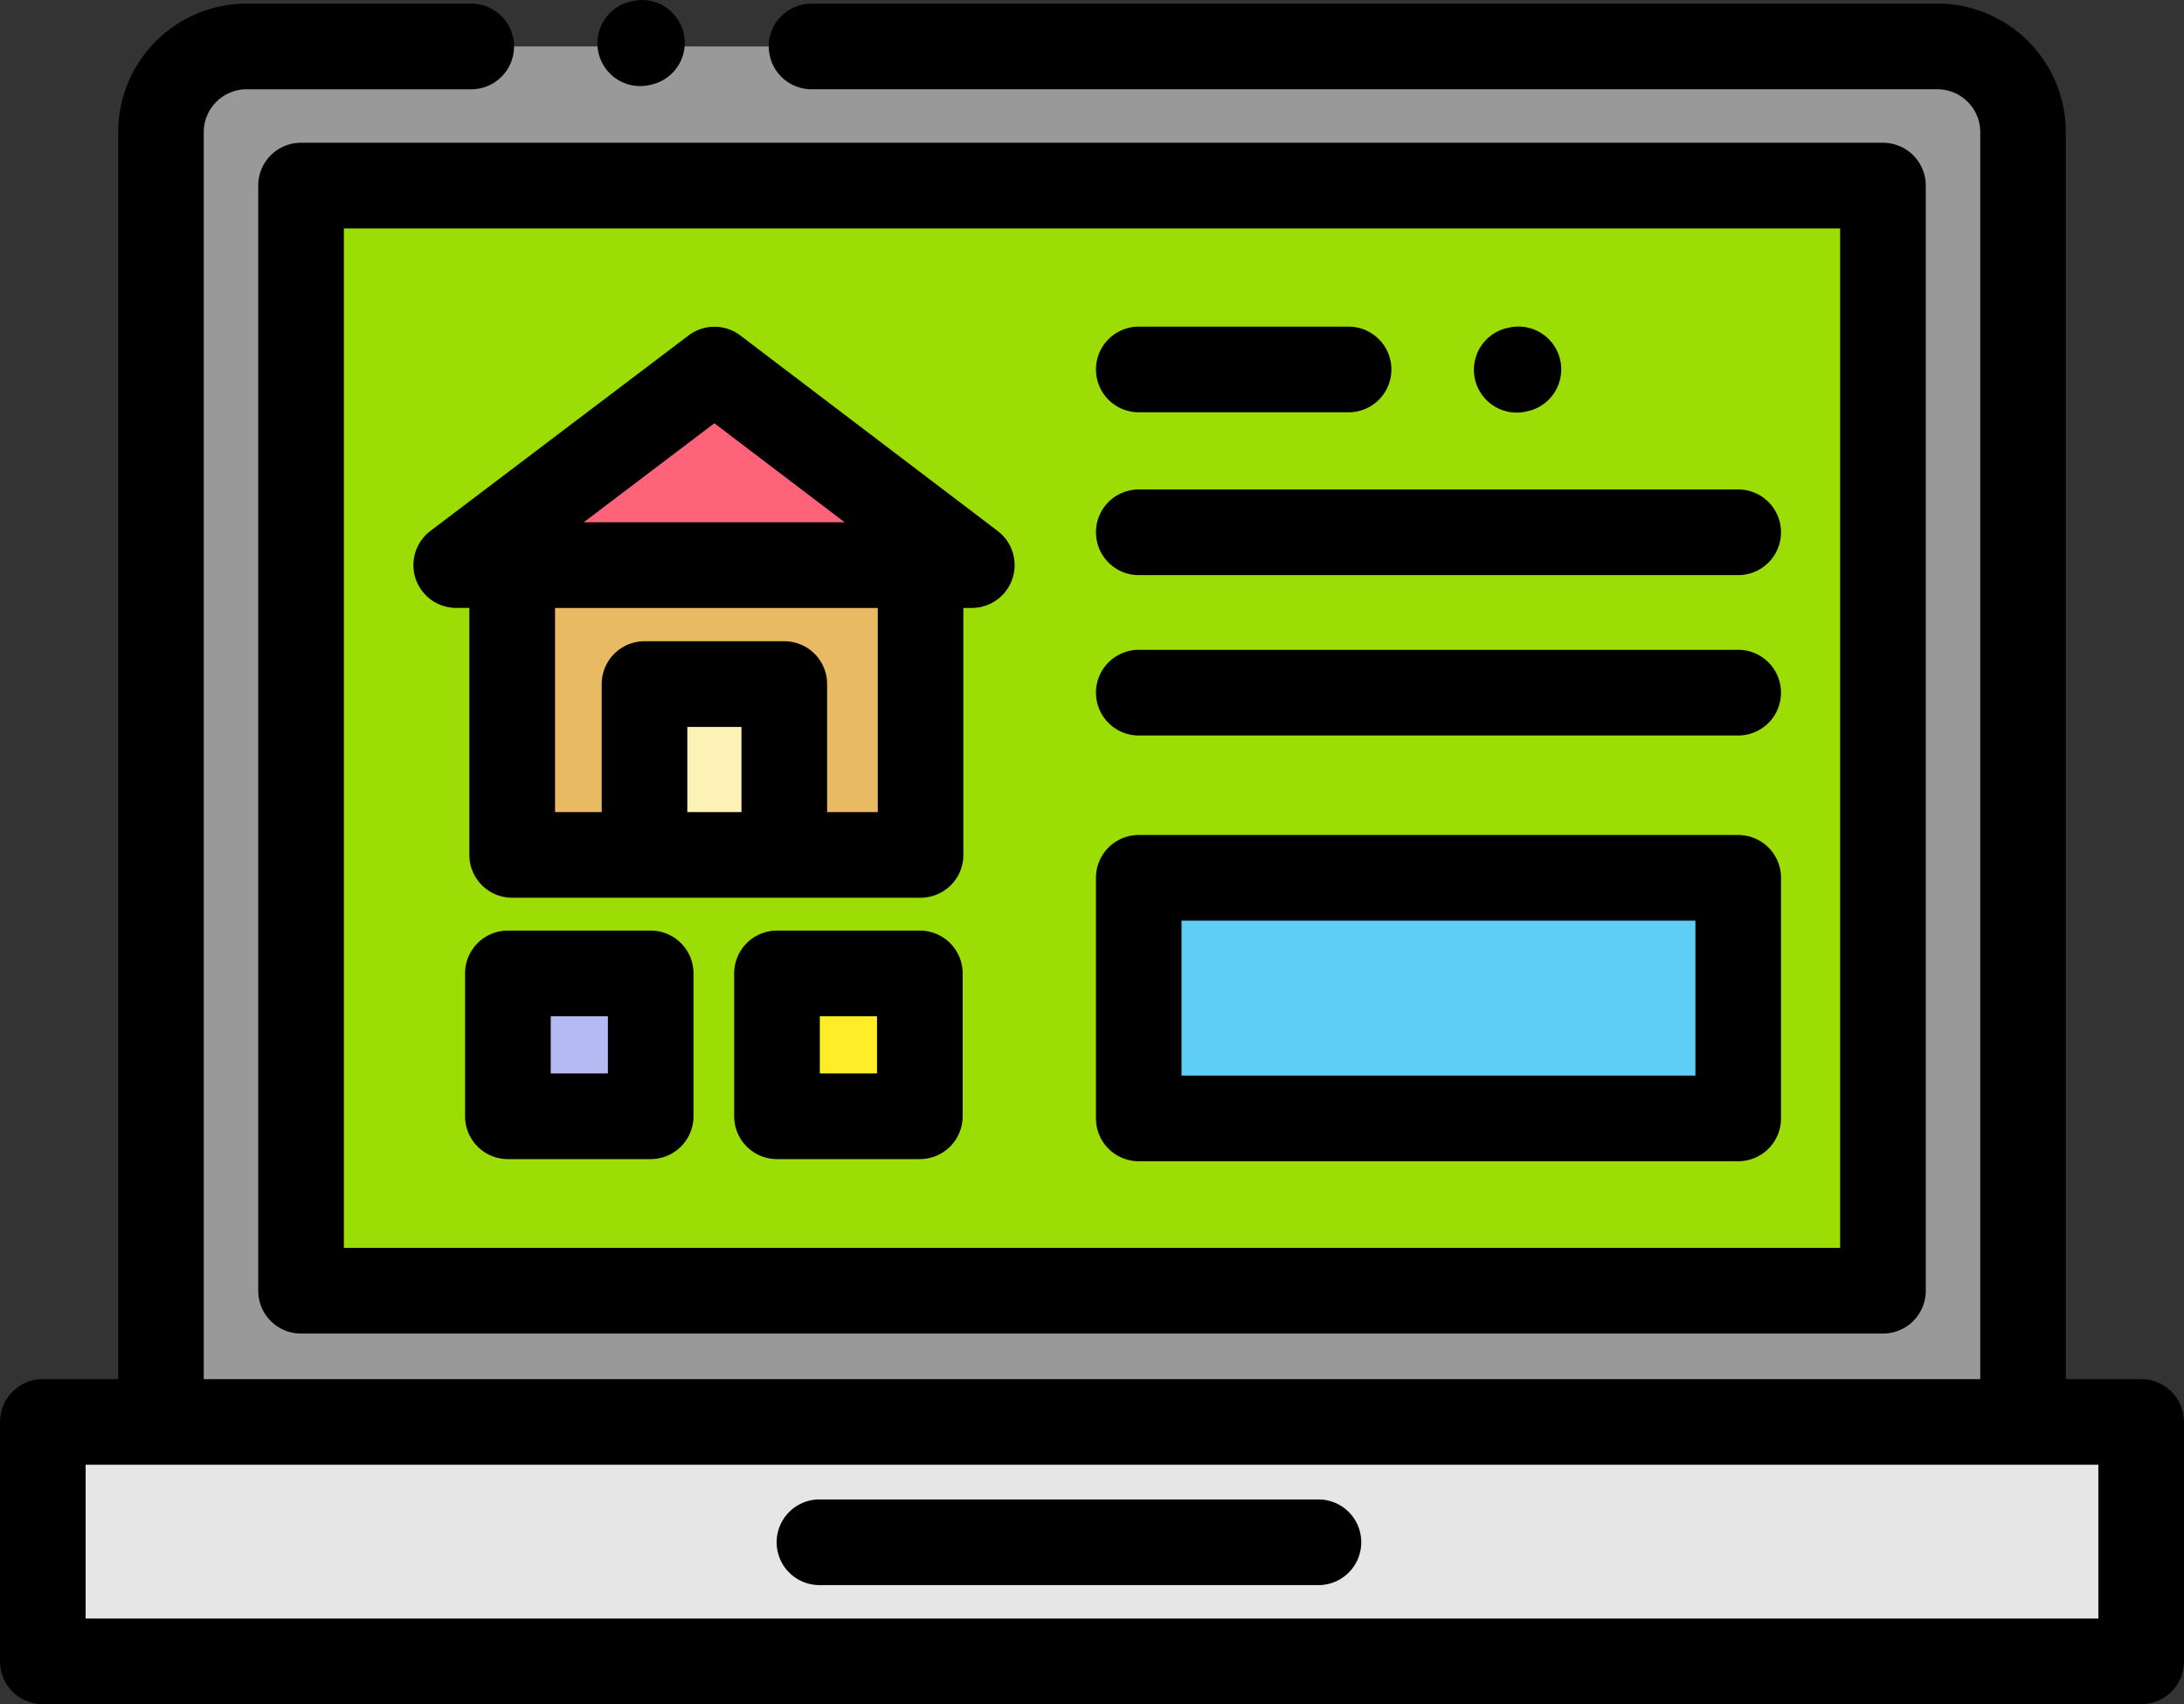 <svg xmlns="http://www.w3.org/2000/svg" width="85" height="66.307" viewBox="0 0 85 66.307">
  <rect x="0" y="0" width="85" height="66.307" fill="#333333" stroke="none"/>
  <g id="computer" transform="translate(0 0.001)">
    <path id="Trazado_169106" data-name="Trazado 169106" d="M63.12,10.887h43.817a3.333,3.333,0,0,1,3.333,3.333V64.406H37.8V14.219a3.332,3.332,0,0,1,3.333-3.333h8.739" transform="translate(-31.522 -9.08)" fill="#999"/>
    <path id="Trazado_169107" data-name="Trazado 169107" d="M70.645,43.488h61.566v43H70.645Zm0,0" transform="translate(-58.916 -36.269)" fill="#9cdd05"/>
    <path id="Trazado_169108" data-name="Trazado 169108" d="M10.105,333.262H91.773v9.314H10.105Zm0,0" transform="translate(-8.428 -277.936)" fill="#e6e6e6"/>
    <path id="Trazado_169109" data-name="Trazado 169109" d="M120.141,132.441h15.894v11.275H120.141Zm0,0" transform="translate(-100.195 -110.455)" fill="#e8ba64"/>
    <path id="Trazado_169110" data-name="Trazado 169110" d="M151.156,160.32H156.6v6.647h-5.441Zm0,0" transform="translate(-126.062 -133.705)" fill="#fcf2b6"/>
    <path id="Trazado_169111" data-name="Trazado 169111" d="M117.071,86.605l-10.047,7.609H127.09Zm0,0" transform="translate(-89.256 -72.228)" fill="#ff6379"/>
    <path id="Trazado_169112" data-name="Trazado 169112" d="M119.137,228.129h5.558v5.558h-5.558Zm0,0" transform="translate(-99.358 -190.256)" fill="#b6baf2"/>
    <path id="Trazado_169113" data-name="Trazado 169113" d="M182.23,228.129h5.558v5.558H182.23Zm0,0" transform="translate(-151.977 -190.256)" fill="#ffed28"/>
    <path id="Trazado_169114" data-name="Trazado 169114" d="M267.039,205.723h23.329v9.362H267.039Zm0,0" transform="translate(-222.706 -171.57)" fill="#5ecef4"/>
    <path id="Trazado_169115" data-name="Trazado 169115" d="M60.539,35.12v43a1.666,1.666,0,0,0,1.666,1.666h61.567a1.666,1.666,0,0,0,1.667-1.666v-43a1.667,1.667,0,0,0-1.667-1.667H62.205A1.666,1.666,0,0,0,60.539,35.12Zm3.333,1.666h58.234V76.451H63.872Zm0,0" transform="translate(-50.489 -27.9)"/>
    <path id="Trazado_169116" data-name="Trazado 169116" d="M83.333,54.37H80.4V5.85a5,5,0,0,0-5-5H31.586a1.666,1.666,0,0,0,0,3.333H75.4A1.668,1.668,0,0,1,77.07,5.85V54.37H7.93V5.85A1.668,1.668,0,0,1,9.6,4.184h8.739a1.666,1.666,0,1,0,0-3.333H9.6a5,5,0,0,0-5,5V54.37H1.667A1.667,1.667,0,0,0,0,56.037v9.314a1.667,1.667,0,0,0,1.667,1.667H83.333A1.667,1.667,0,0,0,85,65.351V56.037A1.667,1.667,0,0,0,83.333,54.37Zm-1.666,9.314H3.333V57.7H81.667Zm0,0" transform="translate(0 -0.711)"/>
    <path id="Trazado_169117" data-name="Trazado 169117" d="M203.157,351.418h-19.42a1.666,1.666,0,1,0,0,3.333h19.42a1.666,1.666,0,0,0,0-3.333Zm0,0" transform="translate(-151.844 -293.078)"/>
    <path id="Trazado_169118" data-name="Trazado 169118" d="M141.741,3.347a1.687,1.687,0,0,0,.383-.044l.062-.015a1.666,1.666,0,0,0-.762-3.244l-.062.015a1.666,1.666,0,0,0,.379,3.289Zm0,0" transform="translate(-116.821)"/>
    <path id="Trazado_169119" data-name="Trazado 169119" d="M347.224,79.873a1.68,1.68,0,0,0,.382-.044l.062-.015a1.666,1.666,0,1,0-.761-3.244l-.062.014a1.666,1.666,0,0,0,.379,3.289Zm0,0" transform="translate(-288.191 -63.821)"/>
    <path id="Trazado_169120" data-name="Trazado 169120" d="M119.658,84.518l-10.019-7.609a1.665,1.665,0,0,0-2.014,0L97.577,84.516a1.666,1.666,0,0,0,1.006,2.994h.511V97.12a1.666,1.666,0,0,0,1.667,1.666h15.893a1.666,1.666,0,0,0,1.667-1.666V87.511h.328a1.666,1.666,0,0,0,1.008-2.993ZM108.63,80.326l5.071,3.852H103.544Zm-1.053,15.128V92.14h2.108v3.314Zm7.412,0h-1.971V90.473a1.666,1.666,0,0,0-1.666-1.666h-5.441a1.666,1.666,0,0,0-1.666,1.666v4.981h-1.816V87.511H114.99v7.943Zm0,0" transform="translate(-80.827 -63.858)"/>
    <path id="Trazado_169121" data-name="Trazado 169121" d="M258.6,79.9h8.165a1.666,1.666,0,0,0,0-3.333H258.6a1.666,1.666,0,1,0,0,3.333Zm0,0" transform="translate(-214.279 -63.859)"/>
    <path id="Trazado_169122" data-name="Trazado 169122" d="M281.929,114.711H258.6a1.666,1.666,0,1,0,0,3.333h23.328a1.666,1.666,0,1,0,0-3.333Zm0,0" transform="translate(-214.279 -95.668)"/>
    <path id="Trazado_169123" data-name="Trazado 169123" d="M281.929,152.293H258.6a1.666,1.666,0,1,0,0,3.333h23.328a1.666,1.666,0,1,0,0-3.333Zm0,0" transform="translate(-214.279 -127.01)"/>
    <path id="Trazado_169124" data-name="Trazado 169124" d="M116.259,218.094H110.7a1.666,1.666,0,0,0-1.666,1.666v5.558a1.666,1.666,0,0,0,1.666,1.667h5.558a1.667,1.667,0,0,0,1.667-1.667V219.76A1.667,1.667,0,0,0,116.259,218.094Zm-1.667,5.558h-2.224v-2.225h2.225v2.225Zm0,0" transform="translate(-90.934 -181.887)"/>
    <path id="Trazado_169125" data-name="Trazado 169125" d="M179.349,218.094h-5.558a1.666,1.666,0,0,0-1.667,1.666v5.558a1.667,1.667,0,0,0,1.667,1.667h5.558a1.667,1.667,0,0,0,1.667-1.667V219.76A1.666,1.666,0,0,0,179.349,218.094Zm-1.666,5.558h-2.226v-2.225h2.226Zm0,0" transform="translate(-143.55 -181.887)"/>
    <path id="Trazado_169126" data-name="Trazado 169126" d="M281.929,195.688H258.6a1.666,1.666,0,0,0-1.667,1.666v9.362a1.666,1.666,0,0,0,1.667,1.666h23.328a1.666,1.666,0,0,0,1.667-1.666v-9.362A1.666,1.666,0,0,0,281.929,195.688Zm-1.666,9.362h-20V199.02h20Zm0,0" transform="translate(-214.279 -163.201)"/>
  </g>
</svg>
